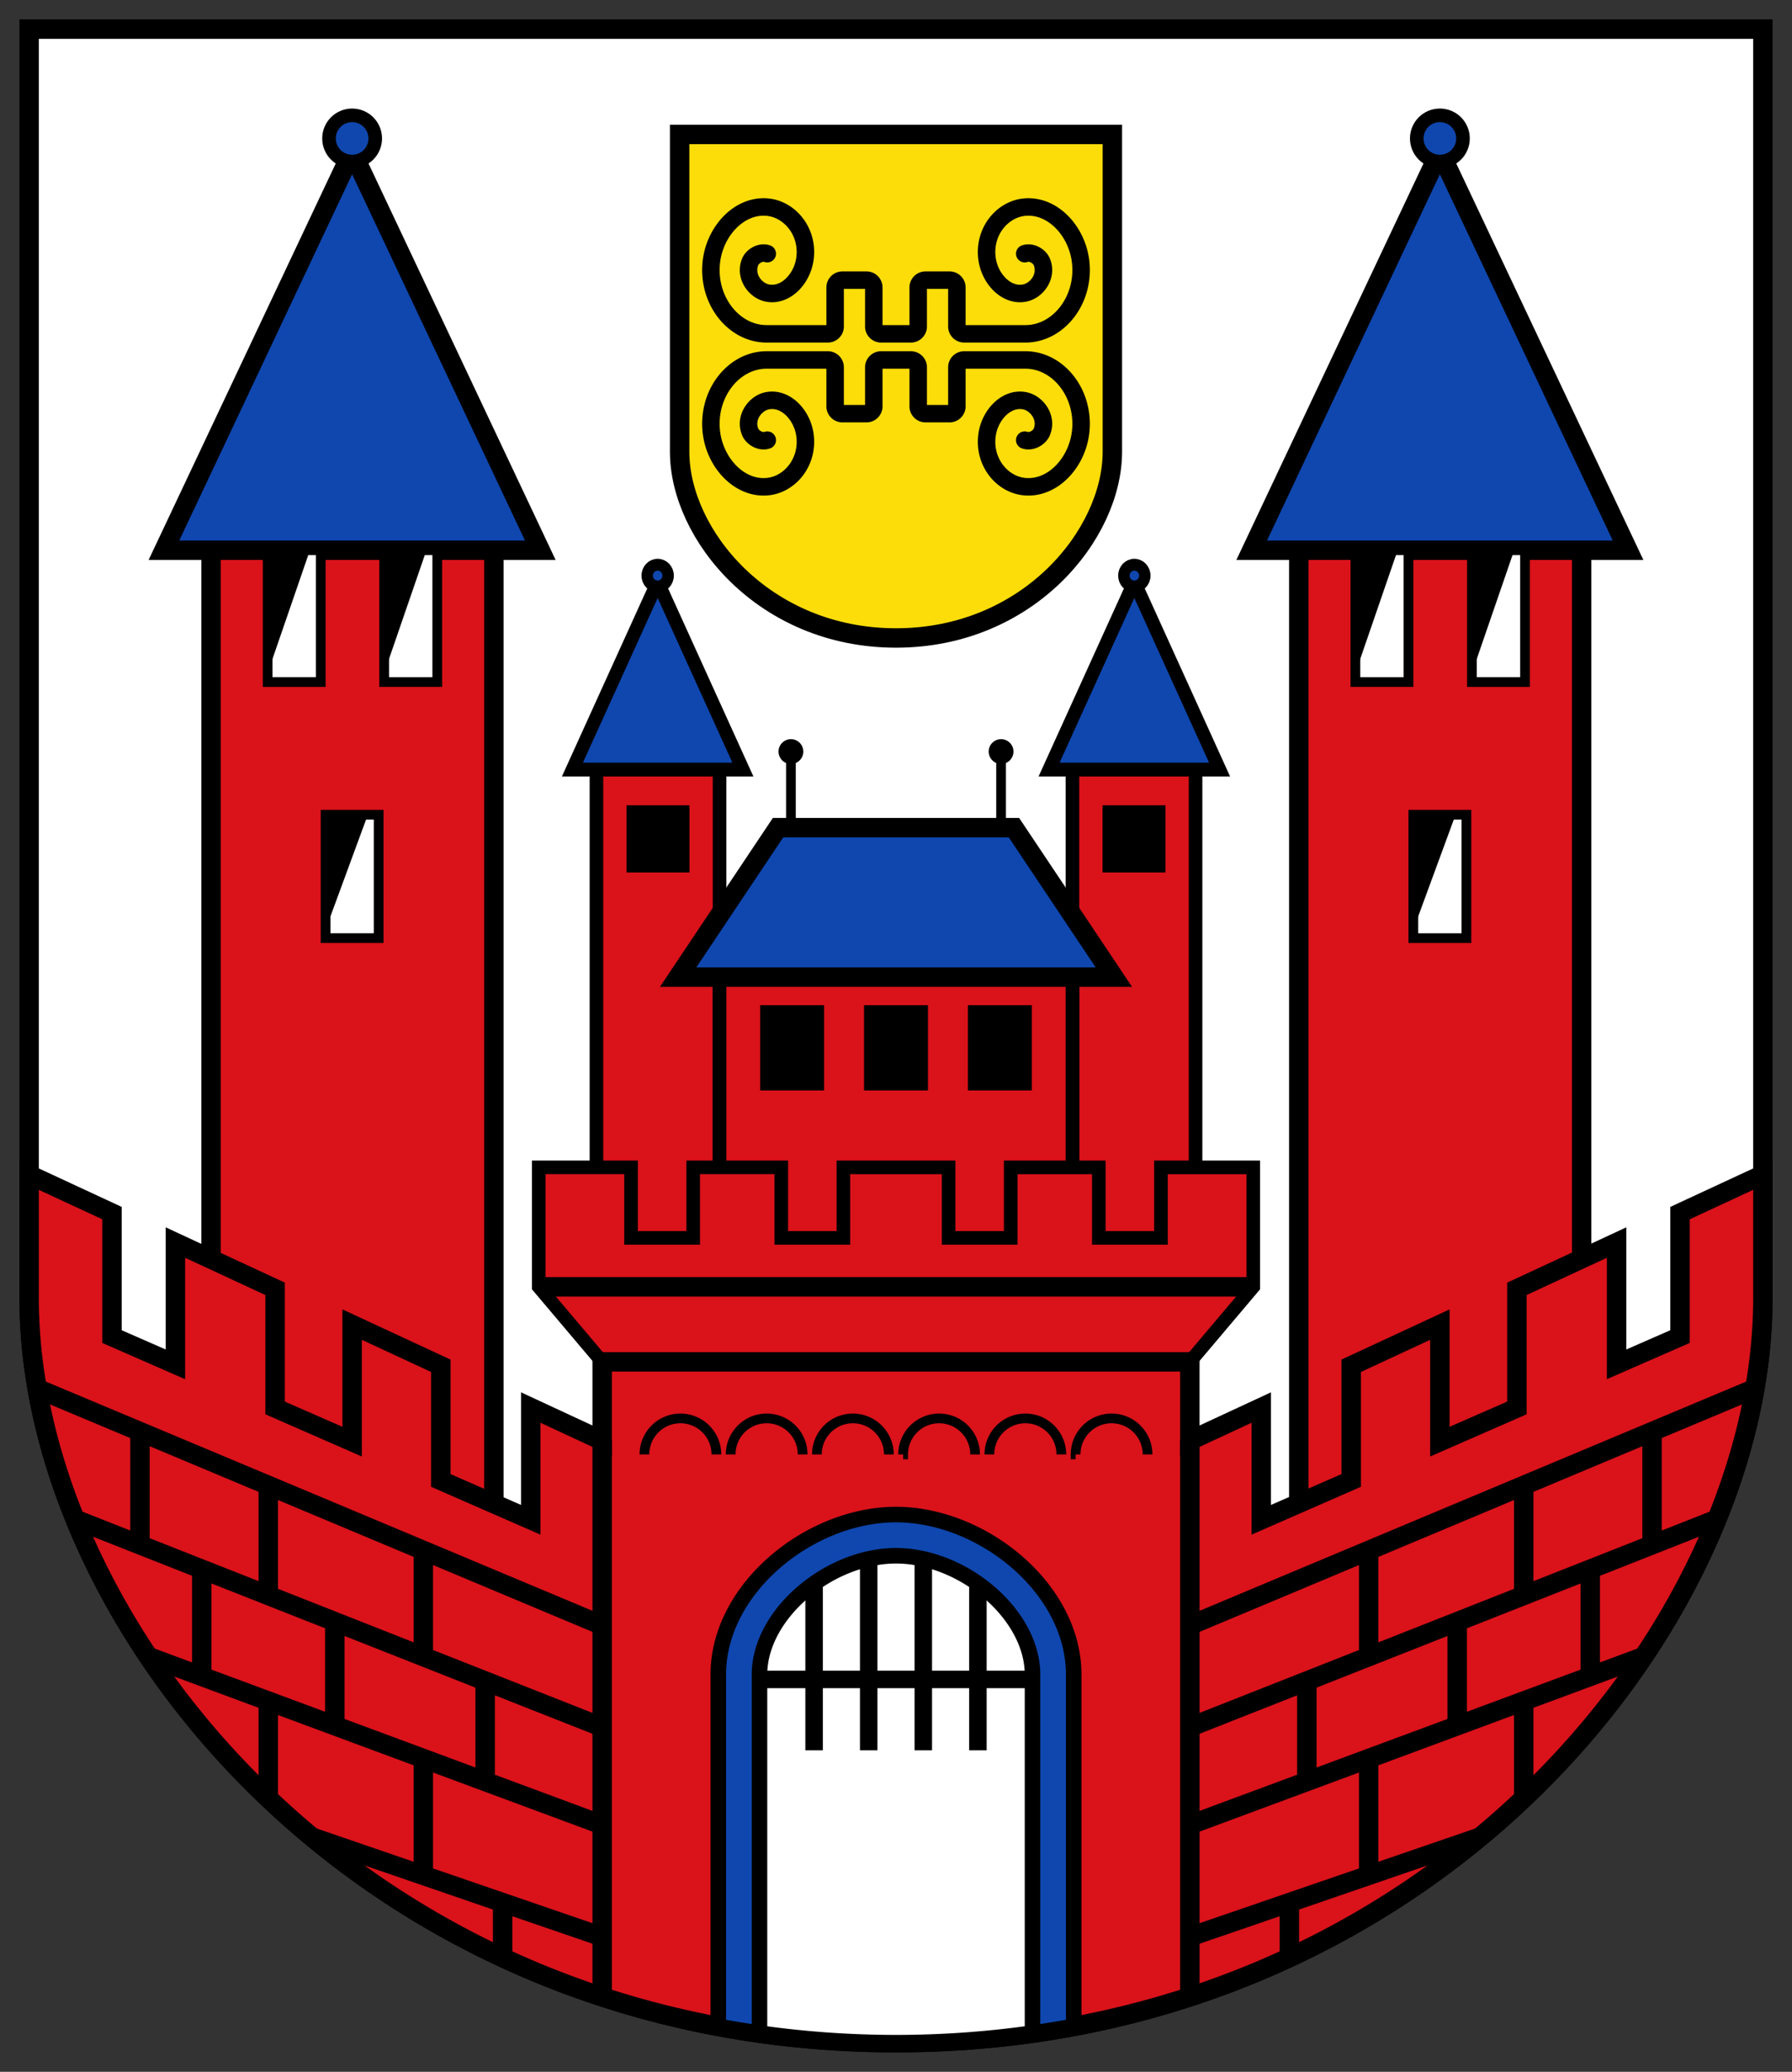 <svg height="533.345" width="461.412" xmlns:xlink="http://www.w3.org/1999/xlink" xmlns="http://www.w3.org/2000/svg"><rect width="100%" height="100%" fill="#333333" stroke="none"/><path style="opacity:1;fill:#fff;stroke:#000;stroke-width:5;stroke-miterlimit:4;stroke-dasharray:none" d="M517.833 39.917v326.718c0 84.784-86.725 191.626-223.205 191.626-136.48 0-223.206-106.842-223.206-191.626V39.917z" transform="translate(-63.922 -32.417)"/><g transform="translate(-63.922 -32.417)"><g id="a"><path style="opacity:1;fill:#da121a;fill-opacity:1;stroke:#000;stroke-width:5;stroke-linejoin:miter;stroke-miterlimit:4;stroke-dasharray:none" d="M471.169 174.066v263.18l-72.832 30.537V174.066z"/><path style="opacity:1;fill:#0f47af;fill-opacity:1;stroke:#000;stroke-width:5;stroke-linejoin:miter;stroke-miterlimit:4;stroke-dasharray:none" d="M483.12 174.066h-96.907l48.454-102.648z"/><circle style="opacity:1;fill:#0f47af;fill-opacity:1;stroke:#000;stroke-width:3.5;stroke-linejoin:miter;stroke-miterlimit:4;stroke-dasharray:none" cx="434.667" cy="68.059" r="5.951"/><g><path style="opacity:1;fill:#fff;fill-opacity:1;stroke:#000;stroke-width:2.5;stroke-linejoin:miter;stroke-miterlimit:4;stroke-dasharray:none" d="M442.922 174.066h13.667V208h-13.667z"/><path style="opacity:1;fill:#000;fill-opacity:1;stroke:none;stroke-width:2.5;stroke-linejoin:miter;stroke-miterlimit:4;stroke-dasharray:none" d="M442.922 174.066v31.598l10.88-31.598z"/><path style="opacity:1;fill:#fff;fill-opacity:1;stroke:#000;stroke-width:2.5;stroke-linejoin:miter;stroke-miterlimit:4;stroke-dasharray:none" d="M412.917 174.066h13.667V208h-13.667z"/><path style="opacity:1;fill:#000;fill-opacity:1;stroke:none;stroke-width:2.5;stroke-linejoin:miter;stroke-miterlimit:4;stroke-dasharray:none" d="M412.917 174.066v31.598l10.88-31.598z"/><g><path style="opacity:1;fill:#fff;fill-opacity:1;stroke:#000;stroke-width:2.5;stroke-linejoin:miter;stroke-miterlimit:4;stroke-dasharray:none" d="M427.833 242.149H441.5v31.767h-13.667z"/><path style="opacity:1;fill:#000;fill-opacity:1;stroke:none;stroke-width:2.5;stroke-linejoin:miter;stroke-miterlimit:4;stroke-dasharray:none" d="M427.833 242.15v29.58l10.88-29.58z"/></g></g></g><use xlink:href="#a" width="100%" height="100%" transform="translate(-280.079)"/></g><g transform="translate(-63.922 -32.417)"><g id="b"><path style="opacity:1;fill:#da121a;fill-opacity:1;stroke:#000;stroke-width:3.5;stroke-linejoin:miter;stroke-miterlimit:4;stroke-dasharray:none" d="M371.761 230.529v133.16H340.06v-133.16z"/><g transform="matrix(.453 0 0 .471 159.091 148.543)" style="opacity:1;stroke-width:2.165"><path style="opacity:1;fill:#0f47af;fill-opacity:1;stroke:#000;stroke-width:7.579;stroke-linejoin:miter;stroke-miterlimit:4;stroke-dasharray:none" d="M483.12 174.066h-96.907l48.454-102.648z"/><circle style="opacity:1;fill:#0f47af;fill-opacity:1;stroke:#000;stroke-width:6.496;stroke-linejoin:miter;stroke-miterlimit:4;stroke-dasharray:none" cx="434.667" cy="68.059" r="5.951"/></g><path style="opacity:1;fill:#000;fill-opacity:1;stroke:none;stroke-width:3;stroke-linejoin:miter;stroke-miterlimit:4;stroke-dasharray:none" d="M347.807 239.72h16.208v17.294h-16.208z"/></g><use xlink:href="#b" width="100%" height="100%" transform="matrix(-1 0 0 1 589.256 0)"/><path style="fill:#da121a;fill-opacity:1;stroke:#000;stroke-width:3.5;stroke-linejoin:miter;stroke-miterlimit:4;stroke-dasharray:none" d="M340.06 283.958v79.73h-90.864v-79.73z"/><path style="stroke-width:3" d="M259.654 291.181h16.456v21.943h-16.456zm53.492 0h16.455v21.943h-16.455zm-26.746 0h16.455v21.943H286.4z"/><path style="opacity:1;fill:#0f47af;fill-opacity:1;stroke:#000;stroke-width:5;stroke-linejoin:miter;stroke-miterlimit:4;stroke-dasharray:none" d="m325 245.484 25.725 38.474H238.531l25.725-38.474z"/><g transform="matrix(-1 0 0 1 588.755 0)"><circle style="opacity:1;fill:#000;fill-opacity:1;stroke:none;stroke-width:3.5;stroke-linejoin:miter;stroke-miterlimit:4;stroke-dasharray:none" cx="267.072" cy="225.891" r="3.192"/><path style="opacity:1;fill:none;fill-opacity:1;stroke:#000;stroke-width:2.5;stroke-linejoin:miter;stroke-miterlimit:4;stroke-dasharray:none" d="M267.072 225.89v19.594"/></g><g transform="translate(.5)"><circle style="opacity:1;fill:#000;fill-opacity:1;stroke:none;stroke-width:3.5;stroke-linejoin:miter;stroke-miterlimit:4;stroke-dasharray:none" cx="267.072" cy="225.891" r="3.192"/><path style="opacity:1;fill:none;fill-opacity:1;stroke:#000;stroke-width:2.5;stroke-linejoin:miter;stroke-miterlimit:4;stroke-dasharray:none" d="M267.072 225.89v19.594"/></g></g><path style="opacity:1;fill:#da121a;fill-opacity:1;stroke:#000;stroke-width:3.5;stroke-linejoin:miter;stroke-miterlimit:4;stroke-dasharray:none" d="M308.167 332.93v18.149h16v-18.15h22.681v18.15h16v-18.15h23.763v30.76L370.288 383h-151.32l-16.323-19.311v-30.76h23.762v18.15h16v-18.15h22.682v18.15h16v-18.15z" transform="translate(-63.922 -32.417)"/><path style="opacity:1;fill:none;fill-opacity:1;stroke:#000;stroke-width:5;stroke-linejoin:miter;stroke-miterlimit:4;stroke-dasharray:none" d="M202.645 363.689h183.966" transform="translate(-63.922 -32.417)"/><path style="display:inline;opacity:1;fill:#da121a;fill-opacity:1;stroke:#000;stroke-width:5;stroke-linejoin:miter;stroke-miterlimit:4;stroke-dasharray:none" d="M71.422 334.799v31.836c0 84.784 86.725 191.627 223.205 191.627 136.48 0 223.207-106.843 223.207-191.627v-31.836l-21.334 9.904v31.79l-16.334 7.144v-31.352L454.5 364.201v30.662l-19.834 8.674v-30.129l-22.832 10.6v29.517l-23.16 10.13V394.76l-18.385 8.535V383H218.967v20.295l-18.385-8.535v28.894l-23.16-10.129v-29.517l-22.832-10.6v30.13l-19.834-8.675v-30.662l-25.666-11.916v31.352l-16.334-7.145v-31.789z" transform="translate(-63.922 -32.417)"/><path style="opacity:1;fill:none;stroke:#000;stroke-width:5;stroke-linejoin:miter;stroke-miterlimit:4;stroke-dasharray:none" d="M99.96 400.954v29.141m15.908 6.276v27.596m17.127 6.35v25.025m0-80.538v28.324m17.136 6.76v26.78m22.792-45.123v27.335m15.916 6.279v25.86m-15.916-5.9v30.073m20.416 7.012v14.15m25.629-5.347-74.69-25.654m74.69-3.164-116.834-43.314m116.833 18.17L83.244 423.5m135.723 27.349L73.483 389.852m145.484 13.443v143.164m270.329-145.506v29.142m-15.908 6.276v27.595m-17.127 6.35v25.026m0-80.538v28.324m-17.136 6.76v26.78m-22.792-45.124v27.335m-15.916 6.28v25.86m15.916-5.9v30.072m-20.416 7.013v14.15m-25.629-5.347 74.69-25.655m-74.69-3.163 116.833-43.314M370.29 477.044l135.723-53.543M370.289 450.85l145.484-60.998M370.29 403.295v143.164" transform="translate(-63.922 -32.417)"/><path style="opacity:1;fill:#0f47af;fill-opacity:1;stroke:#000;stroke-width:4;stroke-linejoin:round;stroke-miterlimit:4;stroke-dasharray:none" d="M294.627 422.31c-22.215 0-45.754 18.992-45.754 41.19v90.533a248.624 248.624 0 0 0 45.754 4.229c15.962 0 31.214-1.514 45.756-4.23V463.5c0-22.198-23.542-41.19-45.756-41.19z" transform="translate(-63.922 -32.417)"/><path style="opacity:1;fill:#fff;stroke:#000;stroke-width:4;stroke-linejoin:round;stroke-miterlimit:4;stroke-dasharray:none" d="M294.627 432.916c-17.206 0-35.148 15.001-35.148 30.584v92.285a251.22 251.22 0 0 0 35.148 2.477c12.125 0 23.837-.88 35.15-2.477V463.5c0-15.583-17.945-30.584-35.15-30.584z" transform="translate(-63.922 -32.417)"/><path style="opacity:1;fill:none;stroke:#000;stroke-width:4.5;stroke-miterlimit:4;stroke-dasharray:none" d="M273.538 440.07V483m14.06-49.284V483m14.06-49.284V483m14.06-42.93V483m-56.24-18.25h70.299" transform="translate(-63.922 -32.417)"/><path style="opacity:1;fill:none;stroke:#000;stroke-width:2.5;stroke-miterlimit:4;stroke-dasharray:none" d="M248.384 406.822a9.265 9.265 0 0 0-18.53 0m22.204 0a9.265 9.265 0 0 1 18.53 0m3.673 0a9.265 9.265 0 0 1 18.53 0m25.877 0a9.265 9.265 0 0 1 18.53 0m3.673 0a9.265 9.265 0 0 1 18.53 0m-62.937 0a9.265 9.265 0 0 1 18.53 0" transform="translate(-63.922 -32.417)"/><g><path style="opacity:1;fill:#fcdd09;fill-opacity:1;stroke:#000;stroke-width:5;stroke-miterlimit:4;stroke-dasharray:none" d="M350.337 67.027v81.703c0 21.202-21.646 47.92-55.71 47.92-34.063 0-55.708-26.718-55.708-47.92V67.027z" transform="translate(-63.922 -32.417)"/><path style="fill:none;fill-rule:evenodd;stroke:#000;stroke-width:4.5;stroke-linecap:round;stroke-linejoin:round;stroke-miterlimit:4;stroke-dasharray:none" d="M327.776 145.718c1.824.617 3.823-.729 4.381-2.075 1.53-3.687-1.23-7.348-4.253-8.024-4.716-1.055-9.077 3.5-9.823 8.713-.999 6.965 3.838 12.856 9.718 13.37 7.302.637 13.699-6.382 14.418-14.55.856-9.71-5.949-18.069-14.263-18.069h-15.766a1.886 1.886 0 0 0-1.886 1.886v10.05a1.886 1.886 0 0 1-1.886 1.885h-6.185a1.886 1.886 0 0 1-1.886-1.886v-10.05a1.886 1.886 0 0 0-1.886-1.885h-7.663a1.886 1.886 0 0 0-1.886 1.886v10.05a1.886 1.886 0 0 1-1.886 1.885h-6.185a1.886 1.886 0 0 1-1.885-1.886v-10.05a1.886 1.886 0 0 0-1.886-1.885h-15.766c-8.314 0-15.12 8.358-14.264 18.068.72 8.17 7.117 15.188 14.418 14.55 5.881-.513 10.717-6.404 9.72-13.37-.748-5.212-5.108-9.767-9.824-8.712-3.023.676-5.783 4.337-4.254 8.024.559 1.346 2.557 2.692 4.382 2.075m66.296-47.998c1.824-.617 3.823.729 4.381 2.075 1.53 3.687-1.23 7.348-4.253 8.024-4.716 1.055-9.077-3.5-9.823-8.713-.999-6.965 3.838-12.856 9.718-13.37 7.302-.637 13.699 6.382 14.418 14.55.856 9.71-5.949 18.069-14.263 18.069h-15.766a1.886 1.886 0 0 1-1.886-1.886v-10.05a1.886 1.886 0 0 0-1.886-1.885h-6.185a1.886 1.886 0 0 0-1.886 1.886v10.049a1.886 1.886 0 0 1-1.886 1.886h-7.663a1.886 1.886 0 0 1-1.886-1.886v-10.05a1.886 1.886 0 0 0-1.886-1.885h-6.185a1.886 1.886 0 0 0-1.885 1.886v10.049a1.886 1.886 0 0 1-1.886 1.886h-15.766c-8.314 0-15.12-8.358-14.264-18.069.72-8.168 7.117-15.187 14.418-14.55 5.881.514 10.717 6.405 9.72 13.37-.748 5.213-5.108 9.768-9.824 8.713-3.023-.676-5.783-4.337-4.254-8.024.559-1.346 2.557-2.692 4.382-2.075" transform="translate(-63.922 -32.417)"/></g></svg>